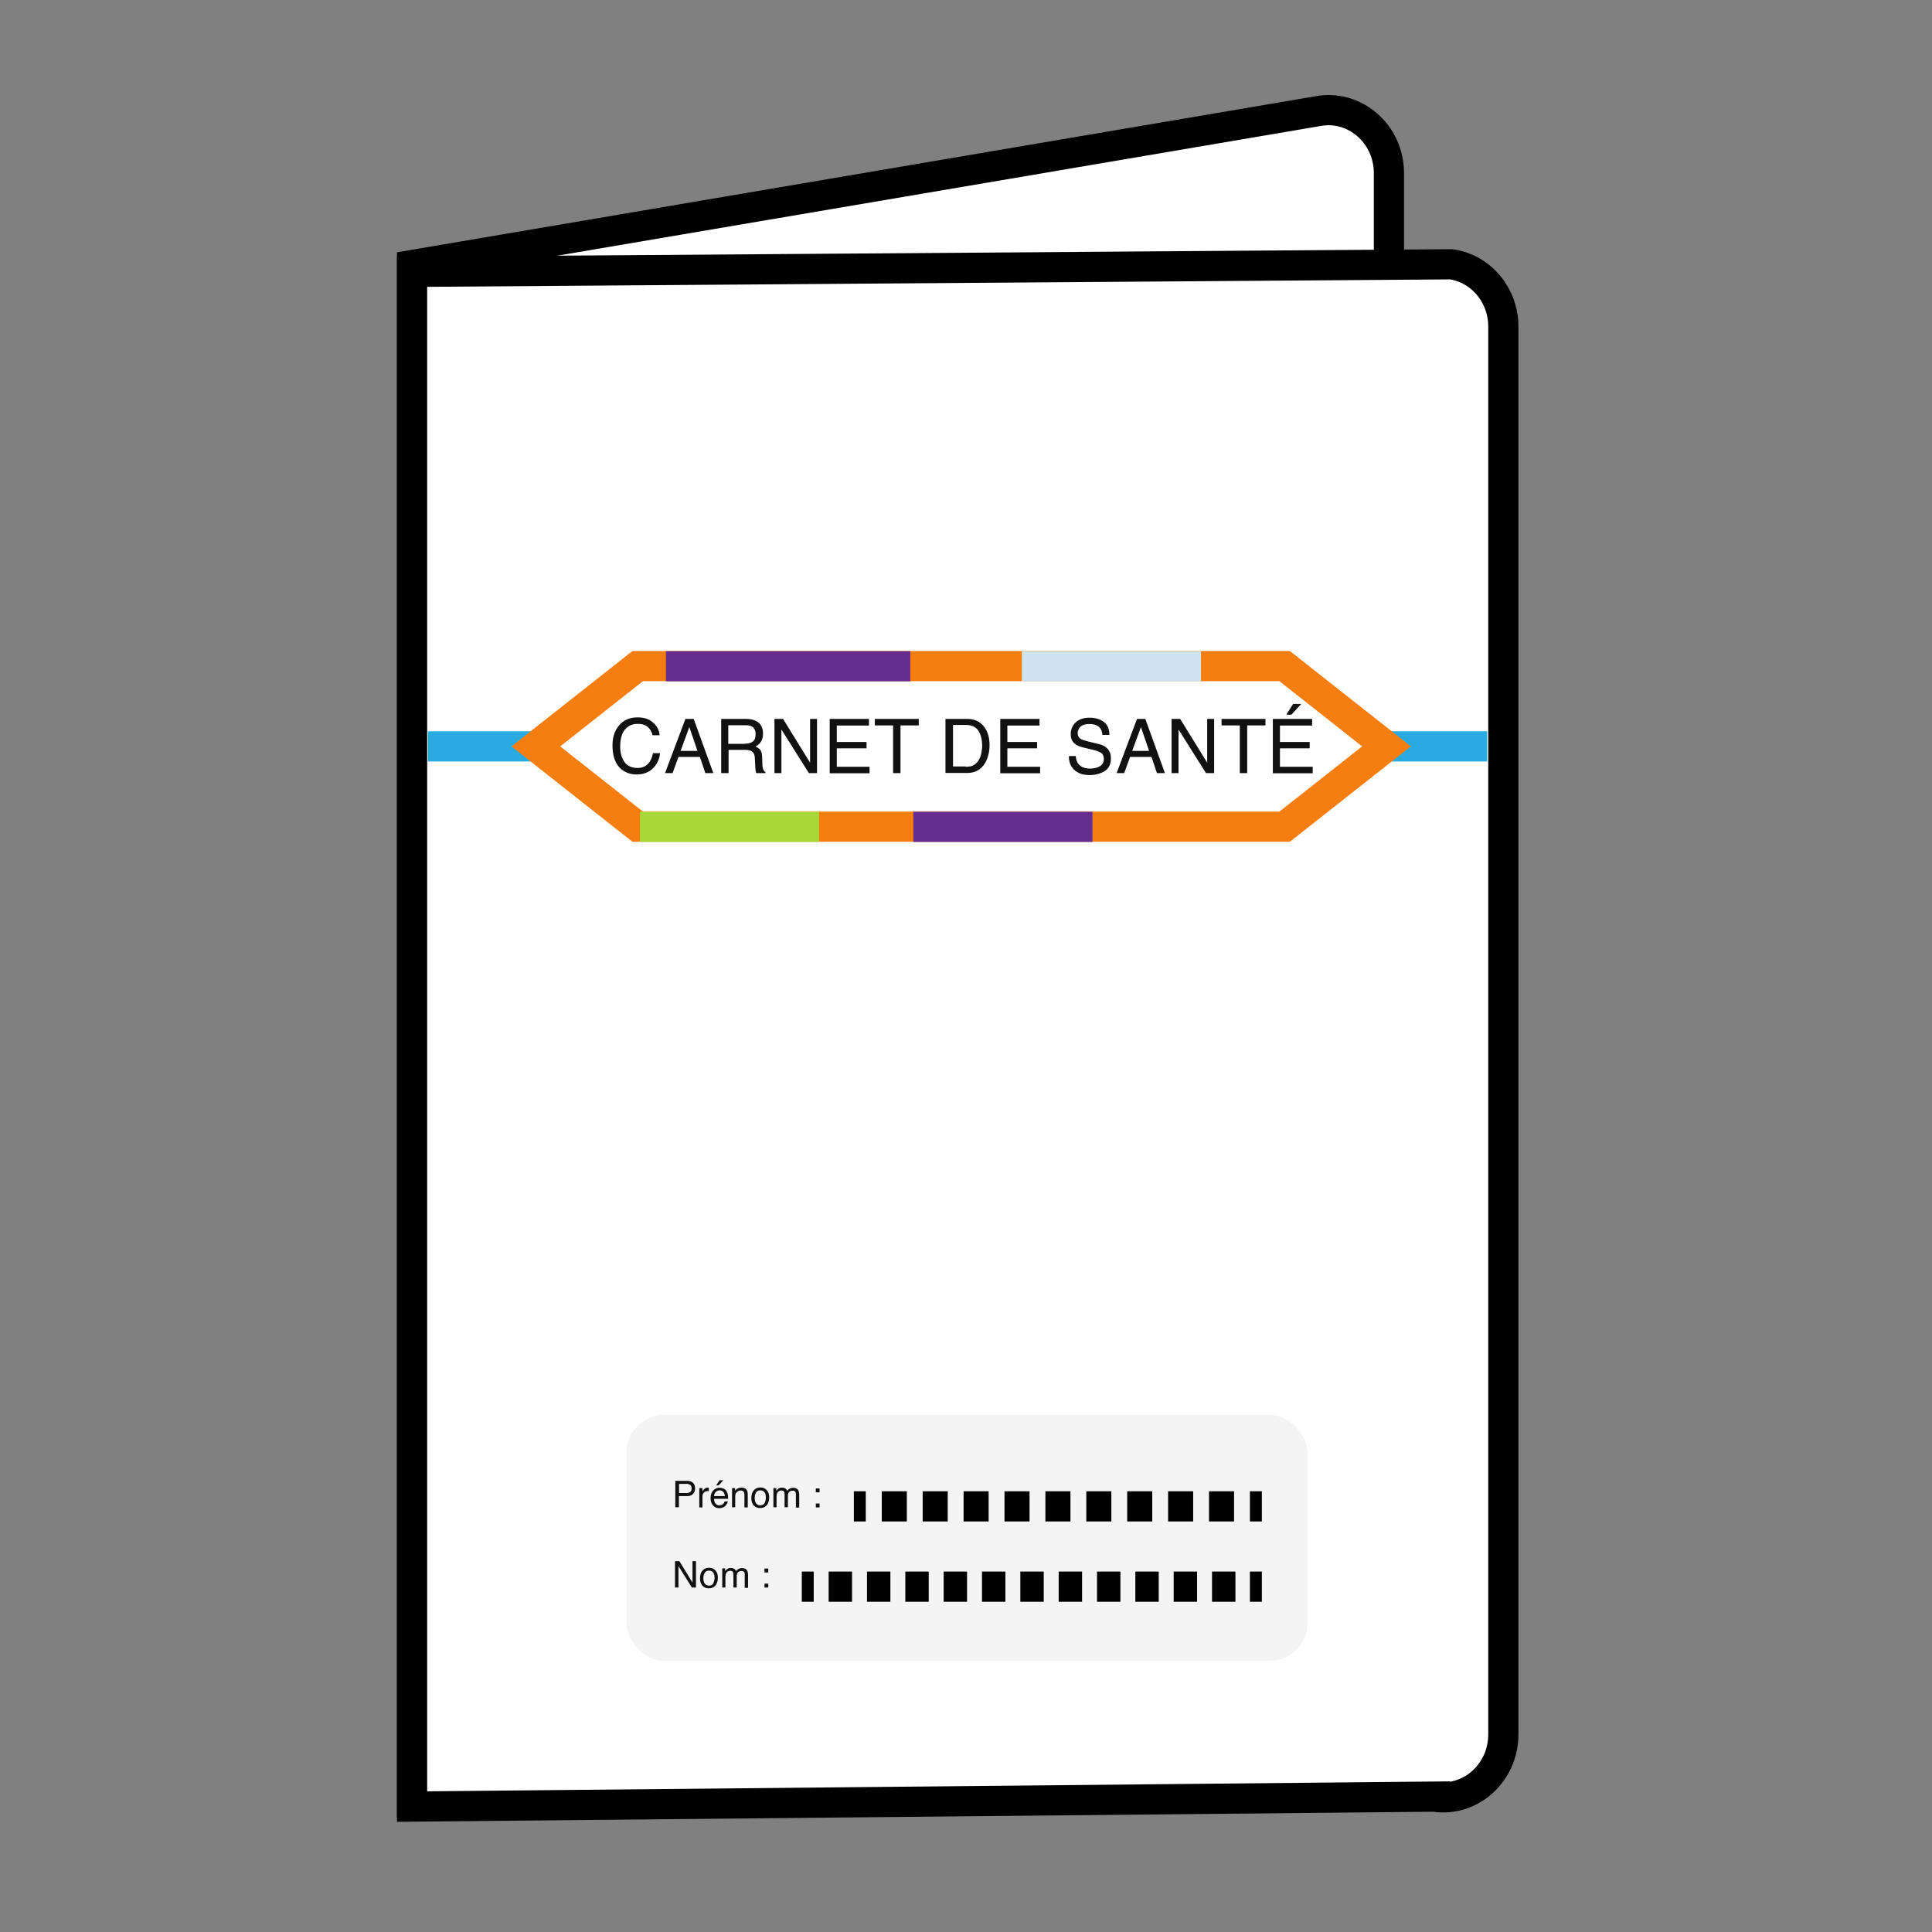 <svg xmlns="http://www.w3.org/2000/svg" id="Calque_1" data-name="Calque 1" viewBox="0 0 128 128"><rect x="0" y="0" width="128" height="128" fill="#808080" stroke="none"/><defs><style>.cls-2,.cls-3,.cls-4,.cls-5{stroke-miterlimit:10;stroke-width:2px}.cls-2,.cls-5{stroke:#000}.cls-4,.cls-5{fill:none}.cls-12{fill:#111}.cls-2,.cls-3{fill:#fff}.cls-3{stroke:#29abe2}.cls-4{stroke:#662d91}</style></defs><path d="M88.75 108.77 27.3 119.25V17.56L87.28 7.37c2.46-.48 4.74 1.49 4.74 4.1v93.2c0 2.01-1.37 3.73-3.26 4.1Z" class="cls-2"/><path d="m95.05 119.03-67.75.66V18.01l68.85-.5c1.98.29 3.45 2.05 3.45 4.13v93.27c0 2.53-2.15 4.48-4.55 4.13Z" class="cls-2"/><path d="M91.03 49.45h7.5M28.35 49.45h7.81" class="cls-3"/><rect width="45.13" height="16.31" x="41.5" y="93.73" rx="2.53" ry="2.53" style="fill:#f4f4f4"/><path d="M56.57 99.8h.79" class="cls-5"/><path d="M58.42 99.8h23.86" style="fill:none;stroke:#000;stroke-miterlimit:10;stroke-width:2px;stroke-dasharray:0 0 1.66 1.05"/><path d="M82.81 99.8h.79M53.12 105.12h.79" class="cls-5"/><path d="M54.9 105.12h27.41" style="stroke-dasharray:0 0 1.55 .99;fill:none;stroke:#000;stroke-miterlimit:10;stroke-width:2px"/><path d="M82.81 105.12h.79" class="cls-5"/><path d="M44.73 103.43h.28l.87 1.42v-1.42h.23v1.75h-.27l-.89-1.42v1.42h-.23v-1.75ZM47.39 104.04c.11.11.17.27.17.48s-.05.38-.15.51c-.1.13-.25.2-.46.2-.17 0-.31-.06-.42-.18-.1-.12-.15-.28-.15-.48 0-.21.05-.39.16-.51.11-.13.25-.19.44-.19.16 0 .3.05.41.17Zm-.13.85c.05-.11.08-.23.08-.36 0-.12-.02-.22-.06-.29-.06-.12-.16-.18-.31-.18-.13 0-.22.05-.28.15-.06.1-.09.22-.09.36s.03.25.09.34c.06.09.15.14.28.14.14 0 .24-.05.29-.16ZM47.83 103.91h.21v.18c.05-.06.1-.11.14-.14.07-.05.15-.07.24-.07.1 0 .18.03.25.08.04.03.07.07.1.13.05-.07.1-.12.17-.15a.51.51 0 0 1 .22-.05c.17 0 .29.06.35.19.03.07.05.16.05.27v.85h-.22v-.89c0-.08-.02-.14-.06-.18a.254.254 0 0 0-.16-.05.35.35 0 0 0-.22.08c-.06.06-.09.15-.09.28v.74h-.22v-.83c0-.09-.01-.15-.03-.19-.03-.06-.09-.09-.18-.09a.31.31 0 0 0-.22.09c-.07.06-.1.18-.1.34v.68h-.21v-1.28ZM50.65 103.92h.25v.26h-.25v-.26Zm0 1h.25v.26h-.25v-.26ZM44.75 98.11h.78c.16 0 .28.04.38.13.09.09.14.21.14.37 0 .14-.04.26-.13.36s-.21.15-.39.15h-.55v.74h-.24v-1.75Zm.92.24a.414.414 0 0 0-.21-.04h-.47v.61h.47c.11 0 .19-.02.26-.07.07-.04.1-.12.1-.24 0-.13-.05-.22-.14-.26ZM46.34 98.59h.2v.22s.06-.09.12-.16c.07-.06.14-.09.23-.09h.07v.23h-.08c-.11 0-.19.04-.25.1-.06.07-.09.15-.09.24v.74h-.21v-1.28ZM47.94 98.62c.08.04.15.1.19.17.04.06.07.14.09.23.01.06.02.15.02.28h-.93c0 .13.03.23.09.31.06.08.14.12.26.12.11 0 .2-.04.27-.11a.36.36 0 0 0 .08-.15h.21s-.02.1-.06.16-.07.1-.1.14c-.07.06-.15.11-.24.13a.88.88 0 0 1-.17.02c-.16 0-.29-.06-.4-.17-.11-.12-.17-.28-.17-.49s.05-.37.17-.5c.11-.13.25-.19.43-.19.09 0 .18.02.26.06Zm.08.5c0-.09-.03-.17-.06-.22a.324.324 0 0 0-.29-.16c-.1 0-.18.04-.25.11s-.1.16-.11.27h.7Zm-.09-1.05-.32.34h-.16l.22-.34h.26ZM48.5 98.59h.2v.18c.06-.08.12-.13.19-.16s.14-.05.23-.05c.18 0 .3.06.37.19.04.07.05.17.05.3v.82h-.22v-.81c0-.08-.01-.14-.03-.19-.04-.08-.11-.12-.21-.12-.05 0-.09 0-.12.02-.06.02-.11.05-.16.1-.04.04-.06.09-.07.13s-.02.11-.02.19v.67h-.21v-1.28ZM50.79 98.72c.11.11.17.27.17.48s-.05.38-.15.51c-.1.13-.25.2-.46.2-.17 0-.31-.06-.42-.18-.1-.12-.15-.28-.15-.48 0-.21.05-.39.16-.51.11-.13.25-.19.44-.19.16 0 .3.05.41.17Zm-.13.85c.05-.11.08-.23.08-.36 0-.12-.02-.22-.06-.29-.06-.12-.16-.18-.31-.18-.13 0-.22.05-.28.15-.06.1-.09.22-.09.36s.03.25.09.34c.06.09.15.14.28.14.14 0 .24-.05.29-.16ZM51.22 98.59h.21v.18c.05-.06.1-.11.14-.14.07-.05.15-.07.24-.07.1 0 .18.03.25.08.04.03.07.07.1.13.05-.07.1-.12.17-.15a.51.51 0 0 1 .22-.05c.17 0 .29.06.35.19.03.07.05.16.05.27v.85h-.22v-.89c0-.08-.02-.14-.06-.18a.254.254 0 0 0-.16-.05.35.35 0 0 0-.22.08c-.06.06-.09.15-.09.28v.74h-.22v-.83c0-.09-.01-.15-.03-.19-.03-.06-.09-.09-.18-.09a.31.31 0 0 0-.22.09c-.07.06-.1.18-.1.34v.68h-.21v-1.28ZM54.05 98.61h.25v.26h-.25v-.26Zm0 1h.25v.26h-.25v-.26ZM43.29 47.89c.25.24.39.51.41.82h-.47a.987.987 0 0 0-.32-.55c-.16-.14-.38-.2-.66-.2-.35 0-.63.12-.84.37-.21.25-.32.63-.32 1.14 0 .42.1.76.29 1.02.19.26.48.39.86.39.35 0 .62-.14.8-.41.1-.15.17-.34.22-.57h.47c-.04.38-.18.69-.42.95-.28.31-.66.46-1.14.46-.41 0-.76-.13-1.04-.38-.37-.33-.55-.85-.55-1.55 0-.53.14-.96.42-1.3.3-.37.71-.55 1.24-.55.45 0 .8.12 1.04.36ZM45.41 47.63h.55l1.3 3.59h-.53l-.36-1.07h-1.42l-.39 1.07h-.5l1.35-3.59Zm.8 2.12-.54-1.58-.58 1.58h1.12ZM47.76 47.63h1.63c.27 0 .49.04.66.12.33.15.5.44.5.85 0 .21-.04.39-.13.53s-.21.25-.37.33c.14.06.25.13.32.22s.11.24.12.45l.02.48c0 .14.02.24.04.31.03.11.08.19.16.22v.08h-.6s-.03-.07-.04-.12-.02-.14-.03-.28l-.03-.6c-.01-.23-.09-.39-.25-.47-.09-.04-.23-.07-.42-.07h-1.07v1.54h-.49v-3.59Zm1.58 1.64c.22 0 .4-.04.53-.14.13-.09.19-.25.19-.49 0-.25-.09-.43-.27-.52a.878.878 0 0 0-.39-.07h-1.15v1.23h1.09ZM51.31 47.63h.57l1.79 2.9v-2.9h.46v3.59h-.54l-1.82-2.89v2.89h-.46v-3.59ZM54.97 47.63h2.6v.44h-2.13v1.09h1.97v.42h-1.97v1.22h2.17v.43h-2.64v-3.59ZM60.87 47.63v.43h-1.21v3.16h-.49v-3.16h-1.21v-.43h2.91ZM62.64 47.63h1.43c.49 0 .86.17 1.13.52.24.32.36.72.36 1.21 0 .38-.07.72-.21 1.03-.25.54-.68.82-1.28.82h-1.43v-3.59Zm1.34 3.17c.16 0 .29-.02.4-.05.18-.06.33-.19.45-.37.09-.15.16-.33.2-.56.02-.14.04-.26.04-.38 0-.44-.09-.79-.26-1.04s-.45-.37-.83-.37h-.84v2.75h.85ZM66.27 47.63h2.6v.44h-2.13v1.09h1.97v.42h-1.97v1.22h2.17v.43h-2.64v-3.59ZM71.27 50.06c.01.2.06.37.14.5.16.24.43.36.82.36.17 0 .33-.03.48-.08.28-.1.42-.28.42-.54 0-.2-.06-.33-.18-.42-.12-.08-.31-.15-.56-.21l-.47-.11c-.31-.07-.53-.15-.65-.24-.22-.15-.33-.37-.33-.67 0-.32.11-.59.33-.79.22-.21.52-.31.92-.31.37 0 .68.09.93.27s.38.47.38.87h-.46c-.02-.19-.07-.34-.15-.44-.14-.19-.38-.28-.72-.28-.27 0-.47.06-.59.18s-.18.26-.18.42c0 .18.07.3.21.39.09.05.3.12.63.2l.49.12c.24.05.42.13.54.23.22.17.33.41.33.73 0 .4-.14.68-.42.85-.28.17-.61.26-.98.26-.43 0-.78-.11-1.02-.34-.25-.23-.37-.53-.36-.92h.46ZM75.33 47.63h.55l1.3 3.59h-.53l-.36-1.07h-1.42l-.39 1.07h-.5l1.35-3.59Zm.8 2.12-.54-1.58-.58 1.58h1.12ZM77.62 47.63h.57l1.79 2.9v-2.9h.46v3.59h-.54l-1.82-2.89v2.89h-.46v-3.59ZM83.84 47.63v.43h-1.21v3.16h-.49v-3.16h-1.21v-.43h2.91ZM84.33 47.63h2.6v.44H84.8v1.09h1.97v.42H84.8v1.22h2.17v.43h-2.64v-3.59Zm1.88-.99-.65.71h-.34l.45-.71h.54Z" class="cls-12"/><path d="M85.11 44.13H42.25l-6.75 5.32 6.75 5.32h42.86l6.75-5.32-6.75-5.32z" style="stroke:#f67e11;fill:none;stroke-miterlimit:10;stroke-width:2px"/><path d="M44.12 44.14h16.19" class="cls-4"/><path d="M67.7 44.14h11.87" style="stroke:#cfe3f0;fill:none;stroke-miterlimit:10;stroke-width:2px"/><path d="M60.51 54.78h11.87" class="cls-4"/><path d="M42.4 54.78h11.87" style="stroke:#aad83a;fill:none;stroke-miterlimit:10;stroke-width:2px"/><path d="M-907.55-536.83h1509.9v999.05h-1509.9z" style="stroke:#fff;stroke-linecap:round;stroke-linejoin:round;stroke-width:8px;fill:none"/></svg>